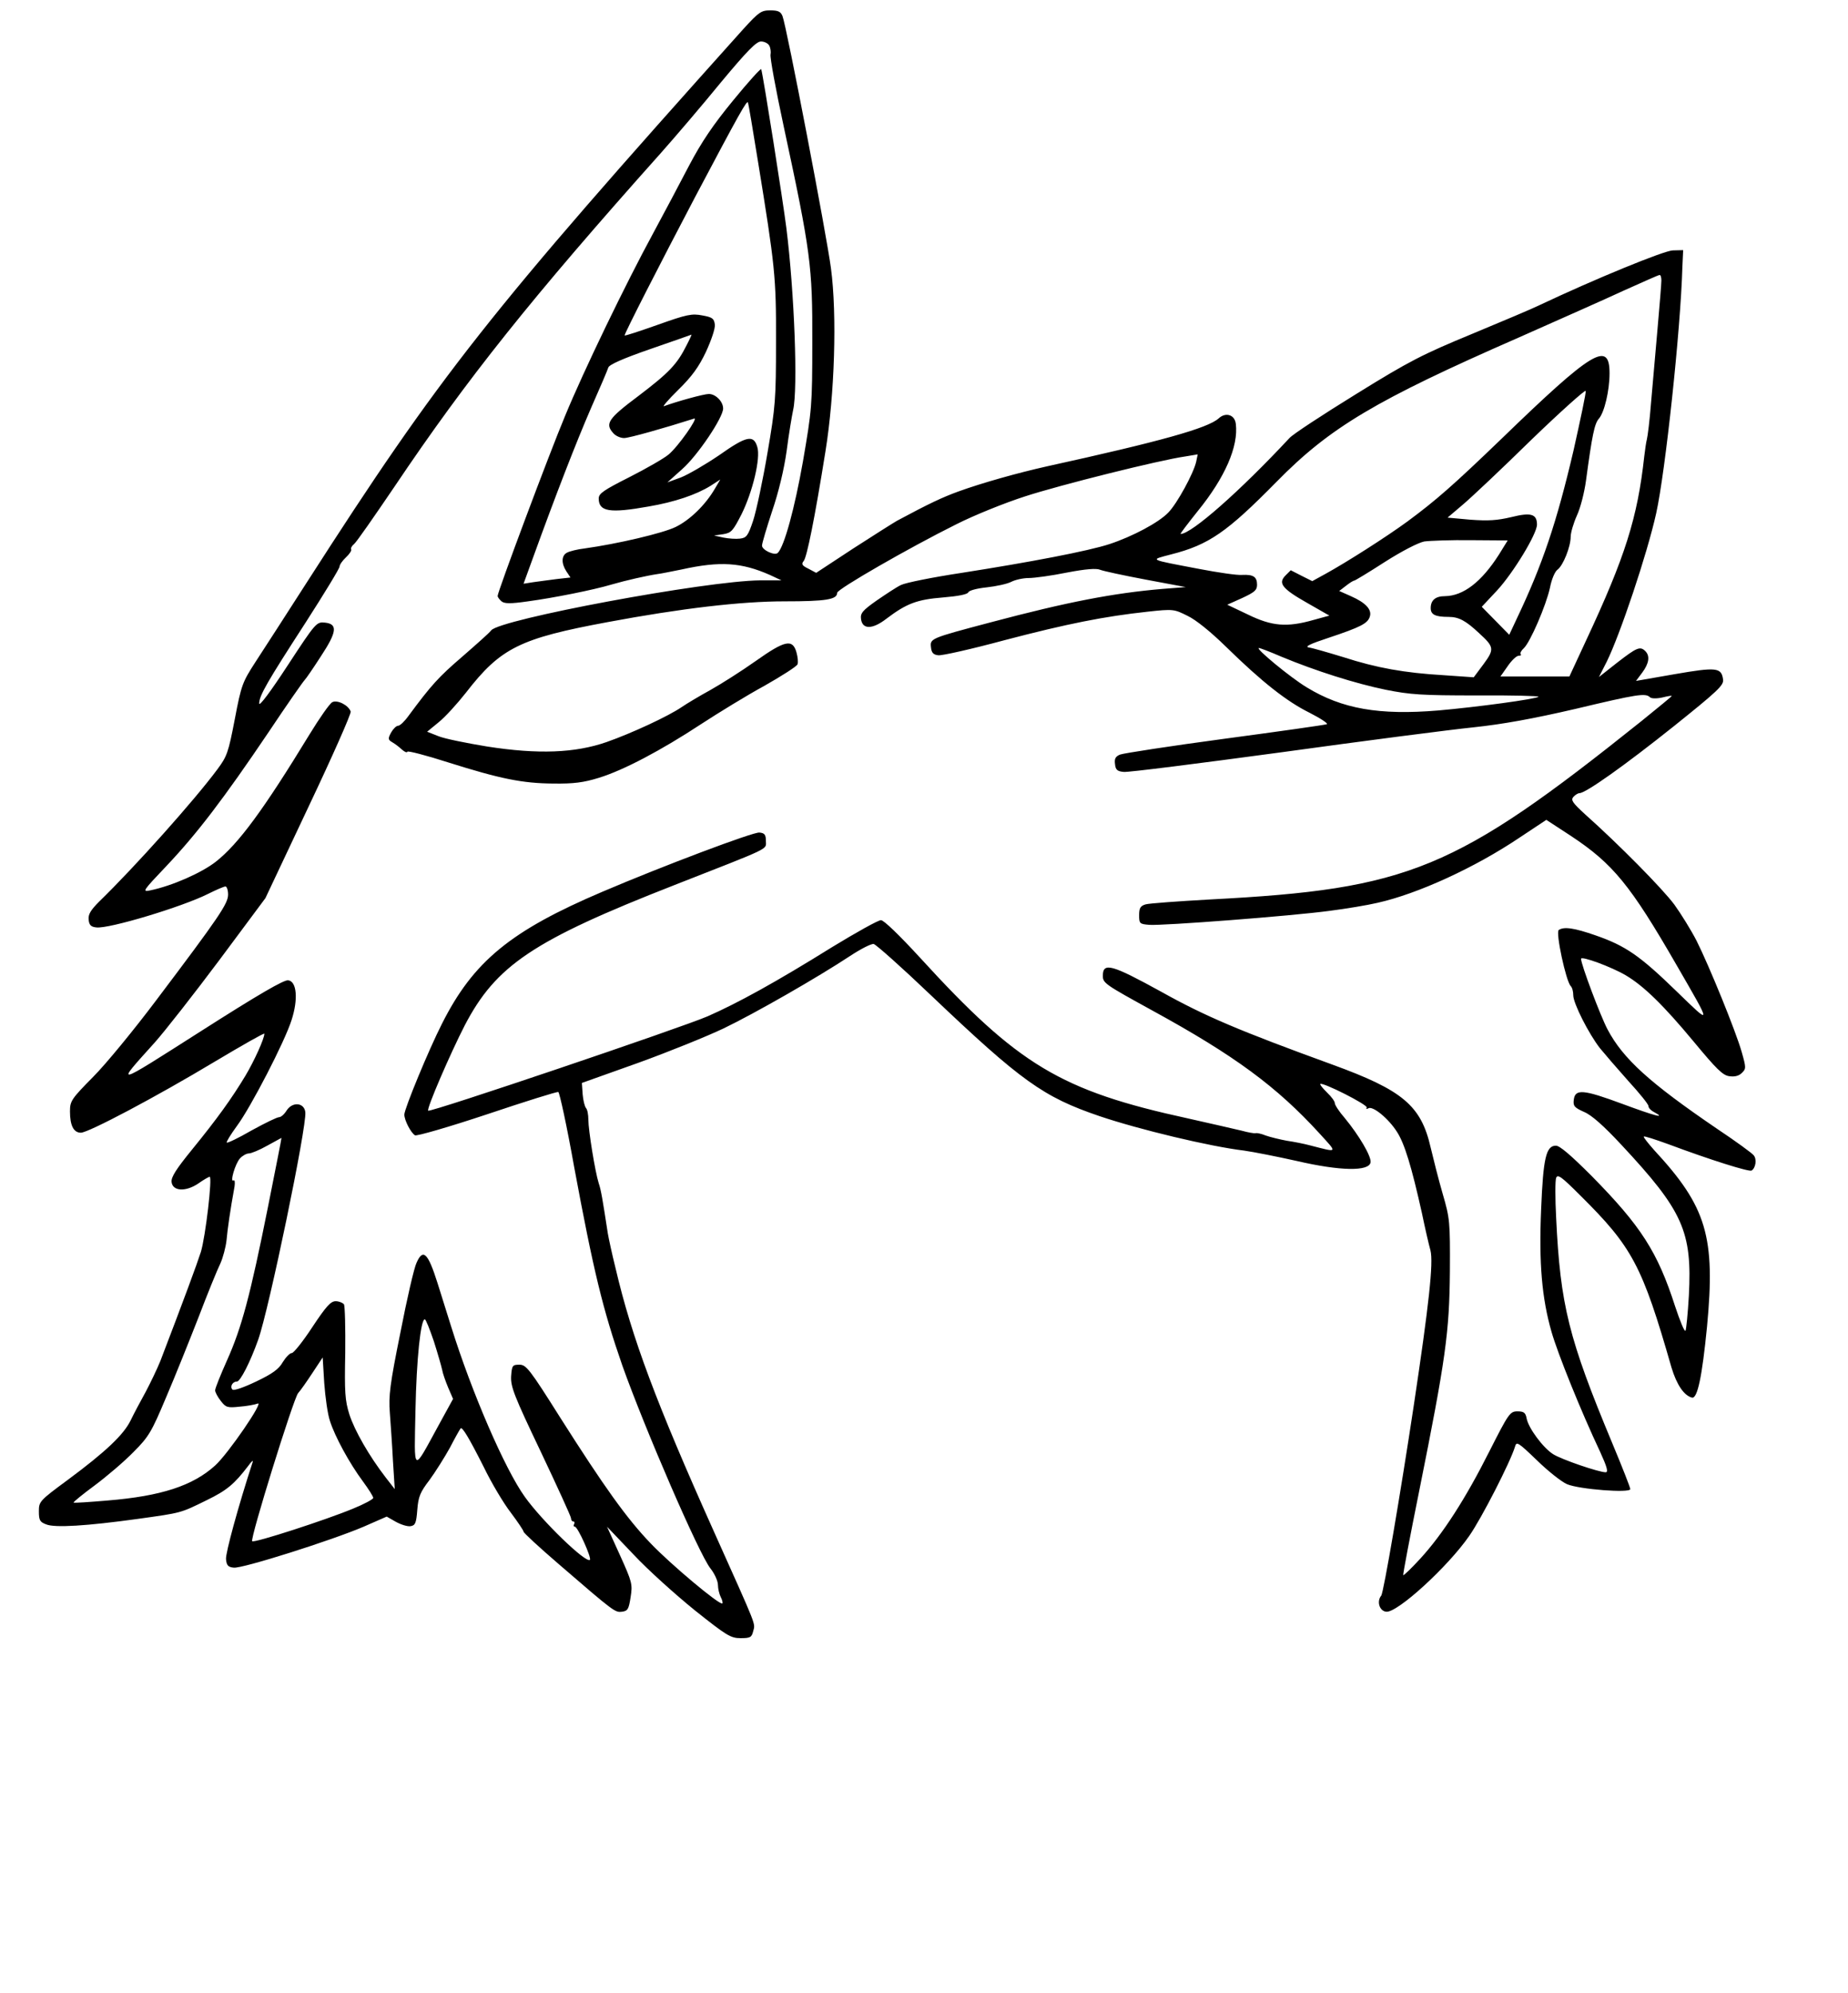 <?xml version="1.0" standalone="no"?>
<!DOCTYPE svg PUBLIC "-//W3C//DTD SVG 20010904//EN"
 "http://www.w3.org/TR/2001/REC-SVG-20010904/DTD/svg10.dtd">
<svg version="1.0" xmlns="http://www.w3.org/2000/svg"
 width="713pt" height="769pt" viewBox="0 0 713 769"
 preserveAspectRatio="xMidYMid meet">
<g transform="translate(0,769) scale(0.1,-0.1)"
fill="#000000" stroke="none">
<path d="M2868 7578 c-985 -1098 -1168 -1331 -1683 -2133 -81 -126 -171 -266
-200 -310 -49 -76 -54 -87 -79 -219 -25 -130 -30 -144 -68 -195 -89 -120 -319
-377 -455 -509 -34 -34 -43 -50 -41 -70 2 -21 9 -28 30 -30 48 -6 330 79 430
129 32 16 62 29 68 29 5 0 10 -14 10 -31 0 -35 -32 -83 -278 -409 -85 -113
-194 -246 -243 -295 -84 -85 -89 -93 -89 -133 0 -54 14 -82 42 -82 29 0 290
138 518 275 104 62 190 111 190 107 0 -19 -39 -105 -73 -162 -53 -88 -109
-166 -206 -285 -61 -75 -81 -106 -79 -125 4 -36 54 -39 103 -6 21 15 41 26 44
26 11 0 -16 -231 -34 -290 -15 -47 -66 -185 -156 -420 -12 -30 -38 -84 -57
-120 -20 -36 -46 -85 -58 -110 -27 -55 -95 -120 -242 -229 -110 -81 -112 -84
-112 -122 0 -34 4 -41 28 -50 33 -14 158 -6 353 21 172 24 164 22 266 72 78
38 107 62 161 133 12 17 20 23 17 15 -57 -175 -105 -352 -103 -375 2 -24 8
-31 30 -33 33 -4 377 105 501 158 l89 39 35 -20 c20 -11 45 -19 57 -17 18 3
22 11 26 63 4 51 11 68 47 115 22 30 58 87 79 125 20 39 39 72 41 74 6 8 32
-35 89 -148 30 -62 77 -141 105 -177 27 -36 49 -69 49 -73 0 -5 60 -60 133
-123 220 -190 220 -189 247 -186 22 3 26 10 33 56 8 50 6 58 -41 162 l-50 110
102 -107 c55 -59 162 -155 236 -215 123 -98 139 -108 177 -108 38 0 43 3 49
27 8 32 18 6 -151 383 -223 497 -317 748 -380 1017 -14 56 -27 117 -30 135
-20 130 -26 167 -35 193 -14 44 -40 205 -40 245 0 20 -4 40 -9 45 -5 6 -11 29
-13 53 l-3 44 216 77 c119 43 267 103 330 133 121 58 365 198 489 280 41 27
82 48 91 46 9 -2 108 -90 220 -197 350 -333 434 -393 651 -467 154 -52 425
-117 558 -133 36 -5 127 -23 203 -40 168 -39 280 -41 285 -5 3 23 -44 103
-100 171 -21 24 -38 50 -38 57 0 7 -13 25 -30 41 -16 16 -28 30 -26 33 9 8
185 -81 179 -91 -3 -6 -1 -7 6 -3 17 11 78 -39 111 -91 29 -45 56 -133 96
-313 12 -58 27 -123 33 -144 12 -47 -6 -210 -64 -596 -51 -339 -117 -726 -126
-736 -18 -22 -7 -59 19 -62 42 -6 239 174 321 293 47 67 158 284 176 343 6 22
11 19 85 -52 43 -42 95 -83 116 -92 47 -20 244 -35 244 -19 0 6 -31 85 -69
176 -169 405 -201 534 -217 870 -4 75 -4 145 0 155 6 15 21 4 92 -67 202 -200
240 -271 353 -665 20 -66 48 -108 79 -116 21 -5 39 80 58 273 33 348 -1 463
-204 682 -24 27 -42 50 -40 52 2 3 44 -11 94 -29 163 -61 313 -108 322 -102
16 10 21 44 8 59 -6 8 -69 54 -141 102 -260 177 -363 270 -423 384 -27 51
-102 250 -102 272 0 12 117 -31 173 -64 69 -41 145 -115 262 -256 87 -105 112
-130 137 -133 21 -3 37 1 49 13 16 16 16 20 -1 80 -23 81 -125 331 -174 429
-21 41 -60 104 -86 140 -46 62 -216 234 -344 348 -48 44 -56 55 -46 67 7 8 18
15 24 15 24 0 176 108 365 259 167 134 192 157 189 179 -6 47 -25 49 -187 21
l-149 -26 24 32 c26 35 31 64 12 83 -20 20 -33 14 -108 -44 l-71 -56 30 59
c51 103 156 415 191 573 35 158 94 705 101 950 l3 65 -40 -1 c-34 -1 -298
-109 -518 -213 -22 -11 -138 -60 -256 -109 -191 -79 -241 -104 -449 -233 -128
-79 -244 -155 -256 -169 -190 -204 -378 -370 -420 -370 -3 0 27 39 66 88 105
129 158 250 147 337 -4 35 -39 46 -66 21 -42 -38 -225 -89 -662 -185 -112 -25
-251 -64 -342 -97 -63 -23 -112 -46 -237 -113 -14 -8 -90 -56 -169 -107 l-143
-94 -30 16 c-25 12 -28 18 -18 30 12 15 42 161 84 424 35 217 45 525 21 705
-16 124 -171 933 -187 973 -7 17 -16 22 -47 22 -35 0 -44 -6 -104 -72z m100
-64 c5 -9 7 -25 5 -34 -3 -10 20 -135 51 -279 104 -483 111 -539 110 -831 0
-246 -2 -262 -36 -460 -32 -181 -72 -328 -97 -353 -12 -12 -61 11 -61 28 0 9
18 69 39 133 25 73 46 161 56 232 8 63 20 134 25 158 19 81 5 454 -26 702 -13
104 -89 586 -97 613 -1 5 -50 -49 -108 -120 -78 -95 -122 -160 -171 -253 -36
-69 -98 -186 -138 -260 -105 -193 -268 -530 -340 -705 -62 -148 -260 -678
-260 -694 0 -5 7 -14 15 -21 11 -9 33 -10 102 0 97 13 253 44 323 65 55 16
135 34 175 40 17 2 59 11 95 18 149 33 231 27 340 -21 l45 -21 -82 0 c-210 -2
-1004 -150 -1038 -193 -5 -8 -56 -53 -111 -101 -92 -79 -120 -110 -208 -229
-15 -21 -33 -38 -40 -38 -7 0 -19 -12 -27 -26 -13 -24 -12 -28 5 -38 11 -6 27
-19 37 -28 10 -9 19 -13 21 -8 2 4 72 -14 156 -41 203 -64 287 -81 407 -82 78
-1 117 4 175 22 95 29 241 106 396 208 66 43 175 110 243 147 67 38 125 75
128 83 3 8 1 28 -4 46 -15 53 -44 47 -157 -33 -55 -39 -134 -89 -175 -112 -42
-23 -92 -53 -111 -66 -51 -35 -193 -101 -290 -135 -121 -42 -263 -48 -461 -17
-79 13 -164 30 -188 40 l-43 17 45 37 c25 20 72 72 105 114 134 173 208 209
547 272 284 53 514 80 682 80 160 0 203 7 203 33 0 14 278 174 459 264 69 35
188 83 266 108 135 44 519 140 618 154 l48 8 -6 -29 c-10 -44 -73 -160 -107
-195 -37 -39 -139 -93 -227 -122 -82 -27 -308 -70 -570 -111 -112 -17 -217
-38 -235 -47 -17 -8 -59 -36 -94 -60 -54 -38 -63 -49 -60 -71 5 -41 44 -41 98
1 78 59 118 74 218 82 60 5 95 12 98 20 3 7 33 15 71 19 36 4 78 13 94 21 15
8 46 15 68 15 22 0 88 9 147 21 73 14 114 17 128 11 12 -5 91 -22 176 -38
l155 -29 -90 -7 c-188 -16 -366 -50 -663 -129 -234 -62 -234 -62 -230 -97 2
-20 9 -28 28 -30 14 -2 129 24 255 58 244 64 386 92 552 110 100 11 103 10
155 -16 32 -15 91 -63 148 -119 139 -136 234 -211 323 -255 43 -22 73 -42 66
-44 -8 -3 -185 -28 -394 -56 -209 -28 -390 -56 -403 -61 -18 -7 -23 -16 -20
-37 2 -22 9 -28 34 -30 17 -2 292 33 610 76 318 44 651 87 739 96 113 12 229
33 393 71 239 57 271 62 288 45 5 -5 24 -6 47 -1 20 5 37 8 37 6 0 -2 -53 -45
-117 -97 -720 -576 -896 -648 -1663 -688 -124 -7 -236 -15 -250 -19 -20 -6
-25 -14 -25 -42 0 -32 2 -34 39 -37 50 -4 549 34 696 54 63 8 147 22 185 31
156 35 376 136 547 251 l104 69 95 -62 c162 -107 230 -190 408 -499 137 -237
137 -234 0 -101 -142 138 -197 176 -312 216 -83 29 -123 35 -143 21 -13 -8 28
-198 46 -216 6 -6 10 -21 10 -36 0 -31 60 -149 103 -204 18 -22 67 -79 109
-126 43 -47 78 -90 78 -97 0 -7 9 -17 21 -23 51 -28 3 -15 -121 31 -151 56
-183 59 -188 16 -3 -24 2 -30 40 -47 29 -12 76 -54 143 -126 239 -256 274
-335 261 -583 -4 -69 -10 -129 -13 -135 -4 -5 -21 37 -40 94 -68 211 -132 310
-322 503 -80 80 -123 117 -138 117 -38 0 -49 -48 -57 -245 -9 -209 3 -344 40
-473 24 -84 113 -305 188 -464 26 -57 32 -78 21 -78 -26 0 -170 49 -203 70
-38 24 -95 100 -102 138 -4 22 -11 27 -35 27 -29 0 -34 -7 -109 -155 -92 -183
-180 -319 -266 -413 -34 -37 -64 -66 -66 -64 -2 1 26 149 62 327 102 508 116
610 118 845 1 192 0 204 -28 300 -16 55 -36 135 -46 177 -37 163 -108 222
-380 321 -357 130 -490 186 -660 281 -191 105 -225 115 -225 61 0 -28 10 -34
190 -133 318 -174 481 -294 647 -476 69 -76 72 -73 -37 -45 -22 6 -62 14 -90
18 -27 5 -64 14 -81 20 -17 7 -35 11 -40 9 -5 -1 -29 3 -54 10 -25 6 -117 27
-206 47 -492 107 -656 206 -1035 621 -80 87 -139 144 -150 144 -11 0 -95 -47
-187 -103 -220 -137 -366 -217 -482 -268 -102 -44 -1071 -372 -1078 -364 -7 7
85 220 141 329 121 232 264 328 808 541 380 149 354 136 354 170 0 25 -5 31
-25 33 -23 3 -373 -129 -605 -228 -355 -151 -499 -269 -620 -510 -51 -100
-145 -328 -145 -350 0 -22 25 -70 41 -80 6 -4 131 32 278 81 146 49 270 88
275 86 5 -2 33 -131 61 -288 75 -404 111 -551 186 -767 86 -242 296 -728 340
-783 16 -20 29 -49 29 -64 0 -14 5 -35 11 -47 6 -11 8 -22 6 -24 -9 -9 -201
152 -277 232 -93 97 -179 218 -348 484 -119 189 -132 205 -158 205 -27 0 -29
-3 -32 -45 -2 -40 11 -74 114 -290 64 -135 117 -251 117 -257 0 -7 4 -13 9
-13 5 0 6 -5 3 -10 -3 -5 -2 -10 3 -10 11 0 65 -120 58 -128 -15 -14 -184 149
-251 243 -77 107 -205 403 -284 656 -11 35 -35 111 -53 169 -37 117 -56 135
-81 78 -9 -18 -37 -139 -62 -268 -41 -202 -46 -246 -41 -310 3 -41 9 -124 12
-185 l7 -110 -35 45 c-64 83 -120 181 -140 243 -17 54 -19 86 -16 237 1 96 -1
181 -5 188 -5 6 -19 12 -32 12 -19 0 -37 -20 -90 -100 -36 -55 -72 -100 -79
-100 -8 0 -23 -16 -35 -35 -15 -27 -40 -45 -103 -75 -48 -23 -86 -36 -91 -31
-11 11 0 31 17 31 13 0 51 74 82 161 42 118 188 823 182 878 -4 37 -49 42 -72
7 -9 -15 -22 -26 -29 -26 -8 0 -55 -23 -106 -51 -50 -29 -94 -50 -96 -47 -3 2
15 31 39 64 53 71 185 326 211 409 26 80 20 149 -13 153 -16 3 -117 -56 -338
-197 -339 -216 -330 -213 -177 -43 40 45 152 188 250 319 l177 238 167 354
c92 194 165 359 162 366 -9 25 -52 46 -71 36 -10 -5 -49 -61 -87 -123 -178
-292 -275 -424 -363 -493 -54 -42 -166 -92 -252 -110 -33 -7 -30 -3 64 96 116
123 218 256 392 514 70 105 133 195 139 201 6 6 34 47 63 92 62 94 66 125 15
130 -32 3 -35 0 -143 -165 -66 -101 -110 -160 -110 -147 0 30 30 82 179 312
72 112 131 209 131 216 0 7 11 23 25 36 13 12 22 26 20 30 -3 4 2 14 11 21 9
7 79 108 157 223 279 415 527 726 1027 1286 56 63 161 186 232 273 100 120
136 157 154 157 13 0 27 -7 32 -16z m-44 -444 c66 -406 71 -448 70 -700 0
-219 -2 -248 -33 -428 -18 -106 -43 -223 -55 -260 -20 -60 -26 -67 -51 -70
-15 -2 -44 0 -64 4 l-36 8 35 5 c32 5 38 13 71 77 43 87 74 216 61 259 -14 49
-41 44 -147 -31 -53 -36 -120 -75 -148 -86 l-52 -19 57 51 c60 53 158 199 158
234 0 27 -29 56 -55 56 -20 0 -124 -29 -173 -47 -8 -4 16 25 55 63 53 52 79
88 107 147 21 46 36 90 34 105 -3 23 -9 28 -48 35 -40 8 -60 4 -172 -36 -71
-25 -128 -44 -128 -41 0 9 137 277 272 534 171 323 201 377 204 364 2 -5 19
-106 38 -224z m3486 -462 c0 -13 -7 -97 -15 -188 -8 -91 -19 -219 -25 -285 -5
-66 -13 -129 -16 -140 -3 -11 -7 -40 -10 -65 -26 -238 -74 -389 -225 -712
l-64 -138 -133 0 -133 0 28 40 c15 22 34 40 42 40 8 0 12 3 8 6 -3 4 2 14 12
23 25 23 86 165 101 233 6 32 19 63 29 70 22 16 51 89 51 127 0 16 11 53 24
82 14 30 29 90 35 134 24 178 33 221 50 240 21 24 41 108 41 175 0 127 -66 87
-416 -252 -187 -180 -253 -238 -364 -320 -82 -60 -236 -158 -316 -202 l-51
-28 -42 21 -41 21 -20 -20 c-30 -30 -14 -51 85 -107 l84 -48 -62 -17 c-102
-29 -160 -24 -252 21 l-80 38 58 26 c47 22 57 30 57 51 0 31 -15 40 -57 38
-18 -2 -93 9 -166 23 -199 38 -192 34 -109 56 146 37 216 86 407 280 206 210
382 315 935 557 151 67 334 148 405 181 72 32 133 60 138 60 4 1 7 -9 7 -21z
m-3761 -250 c-37 -74 -68 -106 -185 -195 -119 -89 -131 -108 -97 -145 9 -10
27 -18 41 -18 19 0 154 38 270 75 19 7 -62 -109 -99 -139 -18 -15 -86 -54
-151 -87 -99 -50 -118 -63 -118 -82 0 -51 42 -58 193 -31 99 17 183 45 239 80
l37 24 -20 -34 c-37 -64 -97 -122 -152 -149 -49 -24 -223 -65 -352 -83 -27 -3
-58 -11 -67 -16 -22 -11 -23 -41 -3 -72 l16 -24 -53 -6 c-29 -4 -70 -9 -90
-12 l-38 -6 36 99 c89 246 168 449 224 578 34 77 64 147 67 157 3 11 57 35
161 71 87 30 158 55 160 56 1 0 -7 -18 -19 -41z m3422 -406 c-65 -278 -120
-441 -219 -649 l-29 -62 -53 54 -53 54 59 63 c62 67 154 218 154 254 0 41 -23
48 -99 29 -55 -13 -89 -15 -158 -10 l-88 8 60 51 c33 28 152 140 264 250 113
109 207 193 209 188 2 -6 -20 -109 -47 -230z m-288 -402 c-67 -105 -137 -159
-208 -160 -37 0 -55 -16 -55 -46 0 -25 17 -34 69 -34 39 0 66 -14 119 -64 57
-52 58 -61 16 -118 l-38 -51 -115 8 c-153 9 -259 28 -389 70 -59 18 -118 35
-132 37 -18 3 5 14 75 37 126 42 152 56 160 82 9 27 -16 54 -73 79 l-45 20 26
20 c14 11 28 20 32 20 3 0 56 32 118 72 66 42 128 74 152 79 22 3 104 6 181 5
l141 -1 -34 -55z m-838 -394 c130 -54 284 -103 401 -127 95 -19 139 -22 352
-22 134 1 241 -2 238 -5 -9 -9 -238 -40 -387 -53 -228 -19 -371 6 -507 89 -62
37 -201 152 -185 152 5 0 44 -15 88 -34z m-3911 -2122 c-69 -345 -102 -467
-158 -592 -25 -56 -46 -108 -46 -116 0 -7 10 -26 22 -41 19 -25 26 -27 72 -22
28 2 60 8 70 12 27 12 -114 -194 -164 -239 -86 -78 -208 -118 -415 -135 -70
-6 -130 -10 -131 -8 -2 2 35 32 81 66 47 35 115 93 150 129 59 59 70 78 125
209 34 79 90 219 126 311 35 92 73 185 84 207 10 22 21 63 24 90 4 44 14 115
31 208 2 15 1 26 -4 23 -15 -10 6 64 25 85 9 10 25 19 34 19 9 0 41 13 71 30
30 16 54 30 55 30 1 0 -23 -120 -52 -266z m640 -519 c15 -47 29 -96 32 -110 2
-13 13 -44 23 -68 l19 -44 -57 -104 c-100 -183 -93 -187 -88 61 4 197 20 350
36 350 4 0 19 -38 35 -85z m-401 -307 c19 -60 75 -163 127 -233 22 -30 40 -58
40 -64 0 -5 -35 -24 -77 -41 -103 -43 -383 -134 -390 -126 -9 9 159 549 177
571 10 11 35 47 56 79 l39 59 6 -99 c4 -54 13 -120 22 -146z"/>
</g>
</svg>
